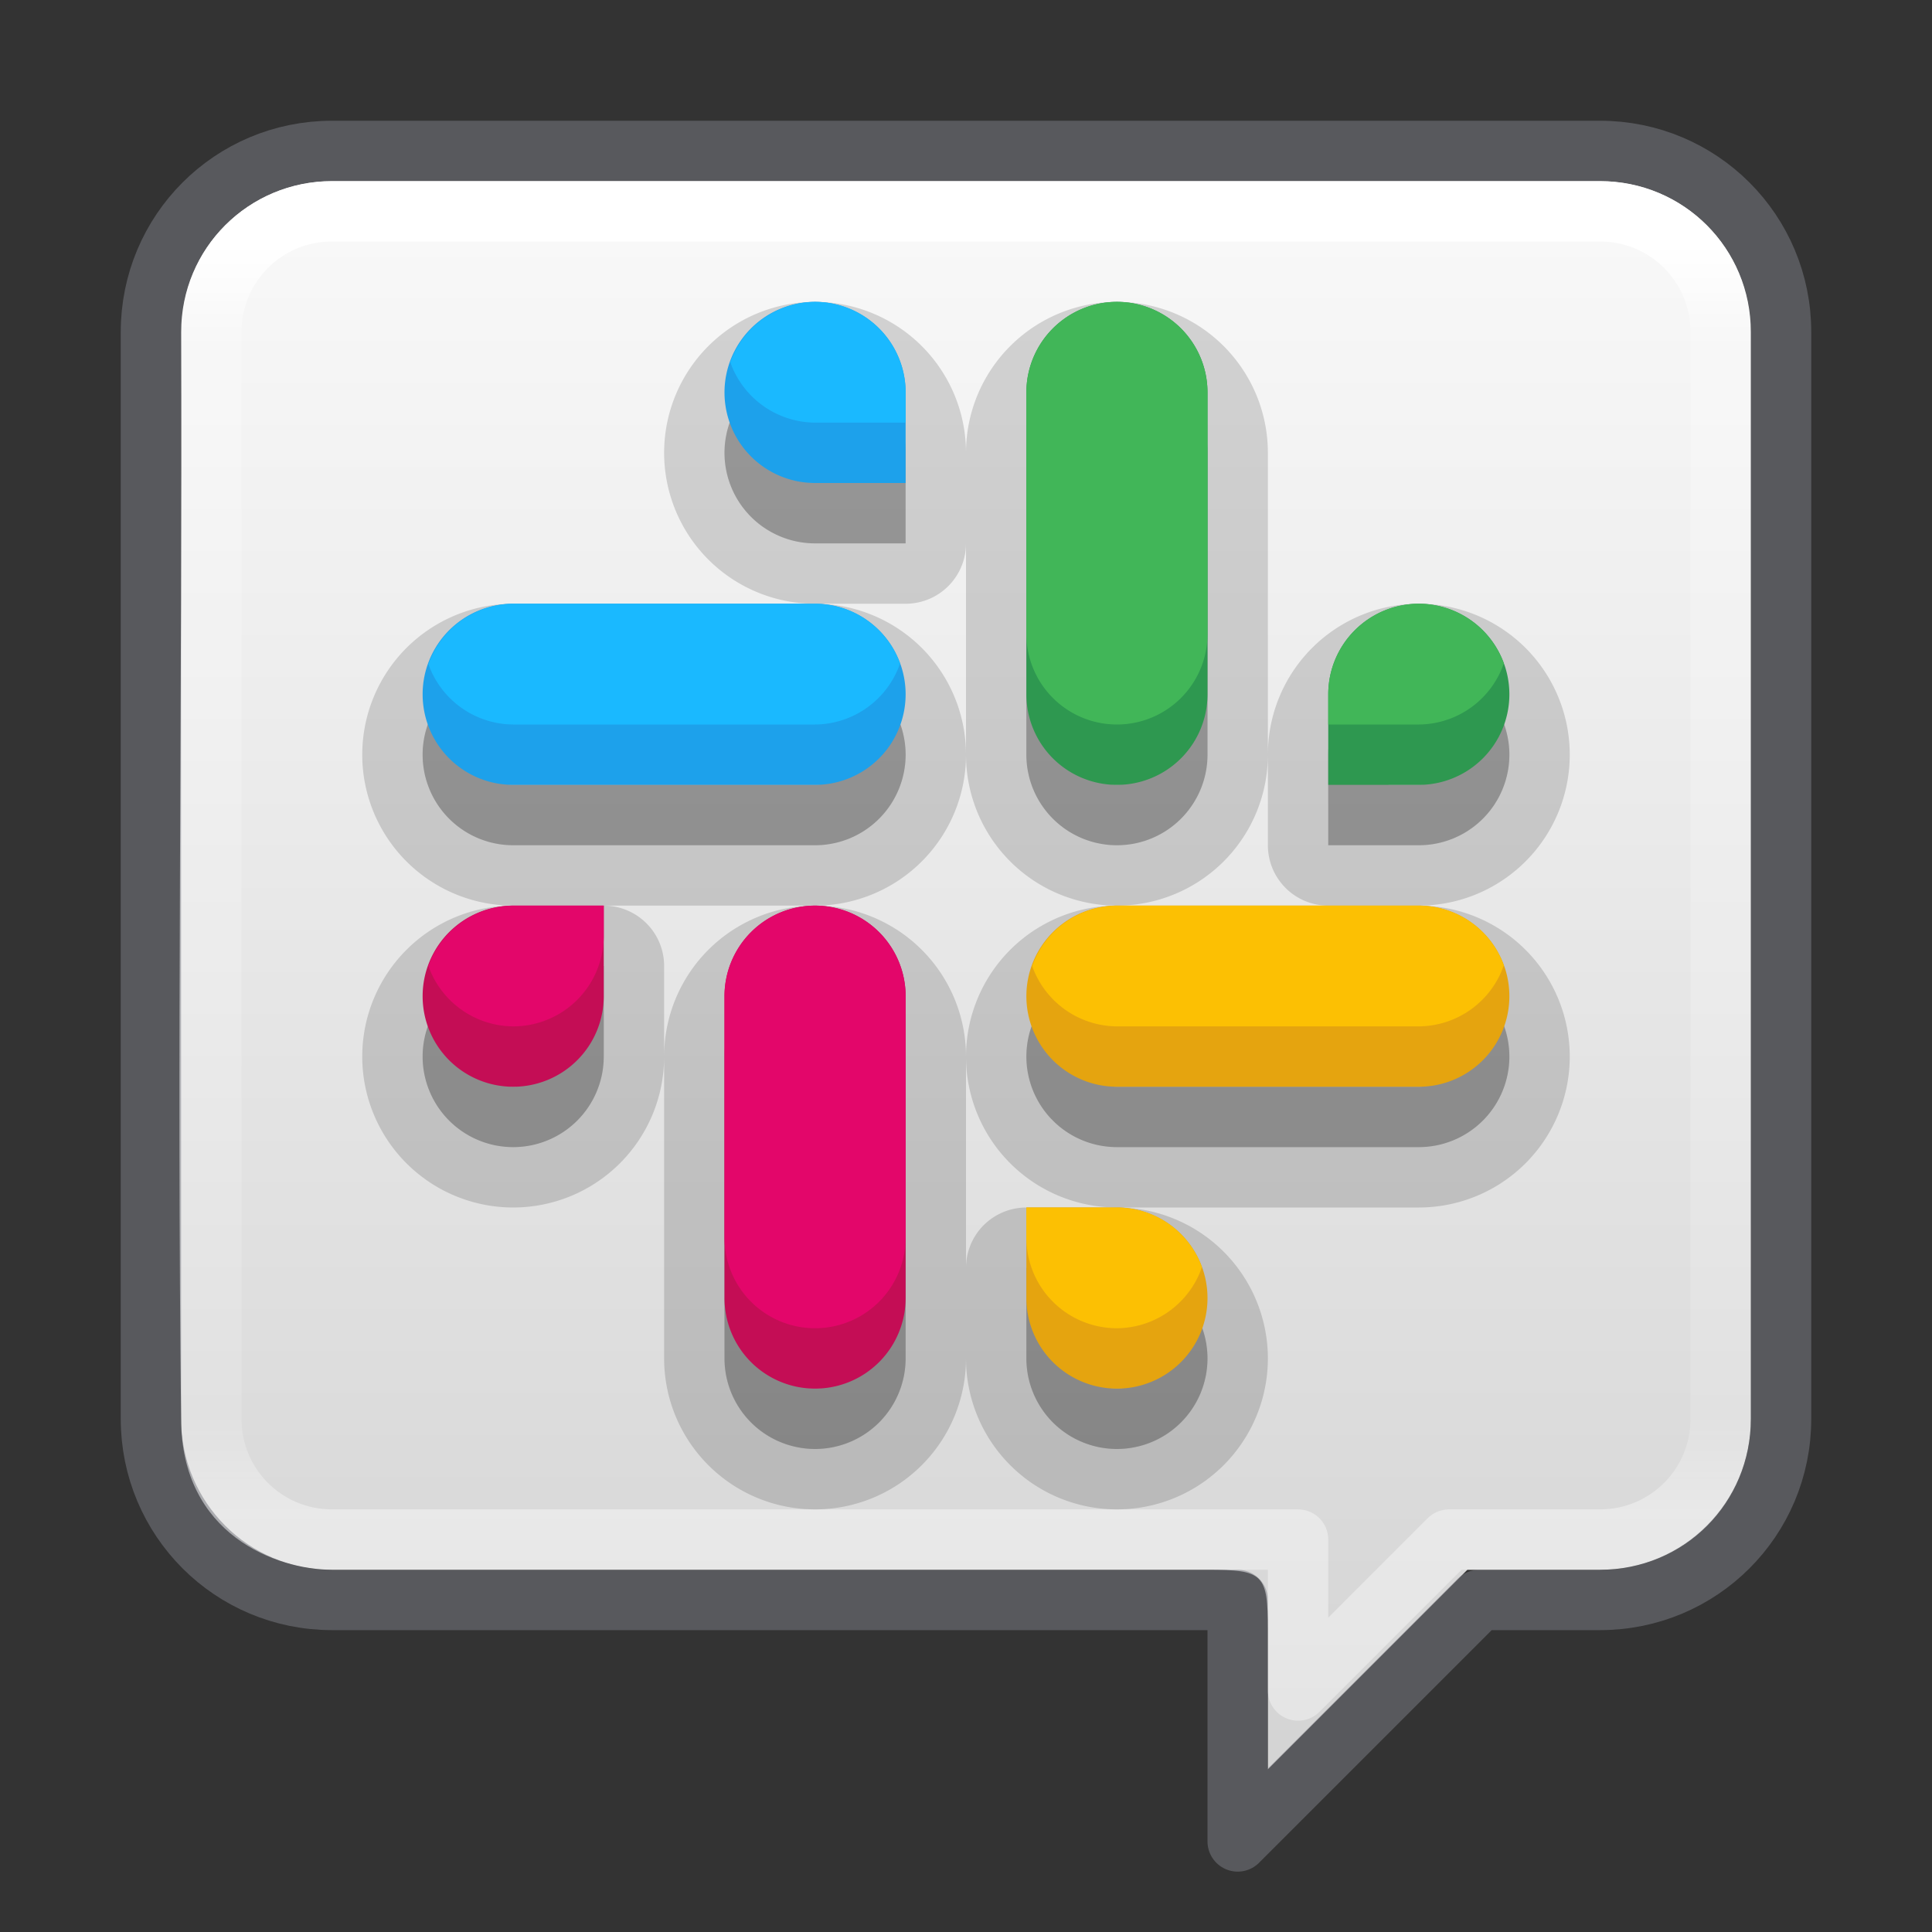 <?xml version="1.0" encoding="UTF-8" standalone="no"?>
<svg
   version="1.1"
   width="32"
   height="32"
   id="svg6860"
   xml:space="preserve"
   sodipodi:docname="slack.svg"
   inkscape:version="1.4.2 (ebf0e940d0, 2025-05-08)"
   xmlns:inkscape="http://www.inkscape.org/namespaces/inkscape"
   xmlns:sodipodi="http://sodipodi.sourceforge.net/DTD/sodipodi-0.dtd"
   xmlns:xlink="http://www.w3.org/1999/xlink"
   xmlns="http://www.w3.org/2000/svg"
   xmlns:svg="http://www.w3.org/2000/svg"
   xmlns:rdf="http://www.w3.org/1999/02/22-rdf-syntax-ns#"
   xmlns:cc="http://creativecommons.org/ns#"
   xmlns:dc="http://purl.org/dc/elements/1.1/"><rect width="100%" height="100%" fill="#333333" stroke="none"/><sodipodi:namedview
     id="namedview1"
     pagecolor="#ffffff"
     bordercolor="#000000"
     borderopacity="0.25"
     inkscape:showpageshadow="2"
     inkscape:pageopacity="0.0"
     inkscape:pagecheckerboard="0"
     inkscape:deskcolor="#d1d1d1"
     showgrid="false"
     inkscape:zoom="29.163511"
     inkscape:cx="19.442103"
     inkscape:cy="12.155601"
     inkscape:current-layer="svg6860"><inkscape:page
       x="0"
       y="0"
       width="32"
       height="32"
       id="page4"
       margin="0"
       bleed="0" /><inkscape:grid
       id="grid4"
       units="px"
       originx="-42"
       originy="0"
       spacingx="0.5"
       spacingy="0.5"
       empcolor="#0099e5"
       empopacity="0.302"
       color="#0099e5"
       opacity="0.078"
       empspacing="2"
       enabled="true"
       visible="false" /></sodipodi:namedview><defs
     id="defs6862"><inkscape:path-effect
       effect="offset"
       id="path-effect4"
       is_visible="true"
       lpeversion="1.3"
       linejoin_type="miter"
       unit="px"
       offset="-0.5"
       miter_limit="4"
       attempt_force_join="false"
       update_on_knot_move="true" /><linearGradient
       id="linearGradient4"><stop
         id="stop1"
         style="stop-color:#ffffff;stop-opacity:1"
         offset="0" /><stop
         id="stop2"
         style="stop-color:#ffffff;stop-opacity:0.235"
         offset="0.063" /><stop
         id="stop3"
         style="stop-color:#ffffff;stop-opacity:0.157"
         offset="0.938" /><stop
         id="stop4"
         style="stop-color:#ffffff;stop-opacity:0.392"
         offset="1" /></linearGradient><linearGradient
       id="linearGradient3688-166-749-6"><stop
         id="stop2883-8"
         style="stop-color:#181818;stop-opacity:1"
         offset="0" /><stop
         id="stop2885-3"
         style="stop-color:#181818;stop-opacity:0"
         offset="1" /></linearGradient><linearGradient
       id="linearGradient3702-501-757-3"><stop
         id="stop2895-3"
         style="stop-color:#181818;stop-opacity:0"
         offset="0" /><stop
         id="stop2897-28"
         style="stop-color:#181818;stop-opacity:1"
         offset="0.5" /><stop
         id="stop2899-8"
         style="stop-color:#181818;stop-opacity:0"
         offset="1" /></linearGradient><radialGradient
       cx="4.993"
       cy="43.5"
       r="2.5"
       fx="4.993"
       fy="43.5"
       id="radialGradient2976-3-3"
       xlink:href="#linearGradient3688-166-749-6"
       gradientUnits="userSpaceOnUse"
       gradientTransform="matrix(2.004,0,0,1.4,27.988,-17.4)" /><radialGradient
       cx="4.993"
       cy="43.5"
       r="2.5"
       fx="4.993"
       fy="43.5"
       id="radialGradient2978-2-5"
       xlink:href="#linearGradient3688-166-749-6"
       gradientUnits="userSpaceOnUse"
       gradientTransform="matrix(2.004,0,0,1.4,-20.012,-104.4)" /><linearGradient
       xlink:href="#linearGradient4-6"
       id="linearGradient930-9-2"
       x1="16"
       y1="3"
       x2="16"
       y2="29"
       gradientUnits="userSpaceOnUse"
       gradientTransform="translate(4.1936035e-6)" /><linearGradient
       x1="24"
       y1="6.24"
       x2="24"
       y2="41.76"
       id="linearGradient4161-0-2"
       xlink:href="#linearGradient4"
       gradientUnits="userSpaceOnUse"
       gradientTransform="matrix(0.676,0,0,0.676,-0.216,-0.216)" /><linearGradient
       xlink:href="#linearGradient3702-501-757-3"
       id="linearGradient963"
       gradientUnits="userSpaceOnUse"
       x1="25.058"
       y1="47.028"
       x2="25.058"
       y2="39.999" /><style
       id="style1">.g{fill:#000;}.g,.h,.i{stroke-width:0px;}.h{fill:url(#e);}.i{fill:#fff;}</style><style
       id="style1-7">.g{fill:#000;}.g,.h,.i{stroke-width:0px;}.h{fill:url(#e);}.i{fill:#fff;}</style><style
       id="style1-5">.g{fill:#000;}.g,.h,.i{stroke-width:0px;}.h{fill:url(#e);}.i{fill:#fff;}</style><linearGradient
       id="linearGradient4-6"><stop
         style="stop-color:#fafafa;stop-opacity:1;"
         offset="0"
         id="stop4-7" /><stop
         style="stop-color:#d4d4d4;stop-opacity:1;"
         offset="1"
         id="stop5" /></linearGradient><style
       id="style1-53">.g{fill:#000;}.g,.h,.i{stroke-width:0px;}.h{fill:url(#e);}.i{fill:#fff;}</style><style
       id="style1-6">.cls-1{fill:#fff;}</style><style
       id="style1-67">.cls-1{fill:#fff;}</style><linearGradient
       id="linearGradient30"><stop
         style="stop-color:#ffffff;stop-opacity:1;"
         offset="0"
         id="stop30" /><stop
         style="stop-color:#fafafa;stop-opacity:0;"
         offset="1"
         id="stop31" /></linearGradient><linearGradient
       id="linearGradient22"><stop
         id="stop13"
         style="stop-color:#ffffff;stop-opacity:1"
         offset="0" /><stop
         id="stop20"
         style="stop-color:#ffffff;stop-opacity:0.235"
         offset="0.135" /><stop
         id="stop21"
         style="stop-color:#ffffff;stop-opacity:0.157"
         offset="0.865" /><stop
         id="stop22"
         style="stop-color:#ffffff;stop-opacity:0.392"
         offset="1" /></linearGradient><style
       id="style1-0">.g{fill:#000;}.g,.h,.i{stroke-width:0px;}.h{fill:url(#e);}.i{fill:#fff;}</style><style
       id="style1-7-36">.g{fill:#000;}.g,.h,.i{stroke-width:0px;}.h{fill:url(#e);}.i{fill:#fff;}</style><style
       id="style1-5-1">.g{fill:#000;}.g,.h,.i{stroke-width:0px;}.h{fill:url(#e);}.i{fill:#fff;}</style><style
       id="style1-53-0">.g{fill:#000;}.g,.h,.i{stroke-width:0px;}.h{fill:url(#e);}.i{fill:#fff;}</style><style
       id="style1-6-63">.cls-1{fill:#fff;}</style><style
       id="style1-67-2">.cls-1{fill:#fff;}</style><style
       id="style1-675">.g{fill:#000;}.g,.h,.i{stroke-width:0px;}.h{fill:url(#e);}.i{fill:#fff;}</style><style
       id="style1-7-3">.g{fill:#000;}.g,.h,.i{stroke-width:0px;}.h{fill:url(#e);}.i{fill:#fff;}</style><style
       id="style1-5-5">.g{fill:#000;}.g,.h,.i{stroke-width:0px;}.h{fill:url(#e);}.i{fill:#fff;}</style><linearGradient
       id="linearGradient2-5"><stop
         style="stop-color:#5865f2;stop-opacity:1;"
         offset="0"
         id="stop3-3" /><stop
         style="stop-color:#1f30f4;stop-opacity:1;"
         offset="1"
         id="stop4-5" /></linearGradient><style
       id="style1-3">.g{fill:#000;}.g,.h,.i{stroke-width:0px;}.h{fill:url(#e);}.i{fill:#fff;}</style><style
       id="style1-6-6">.cls-1{fill:#fff;}</style><style
       id="style1-70">.g{fill:#000;}.g,.h,.i{stroke-width:0px;}.h{fill:url(#e);}.i{fill:#fff;}</style><style
       id="style1-6-3">.cls-1{fill:#fff;}</style><linearGradient
       id="linearGradient3820-7-2-2"><stop
         offset="0"
         style="stop-color:#3d3d3d;stop-opacity:1"
         id="stop3822-2-6-36" /><stop
         offset="0.5"
         style="stop-color:#686868;stop-opacity:0.498"
         id="stop3864-8-7-6" /><stop
         offset="1"
         style="stop-color:#686868;stop-opacity:0"
         id="stop3824-1-2-4" /></linearGradient><radialGradient
       cx="99.157"
       cy="186.171"
       r="62.769"
       fx="99.157"
       fy="186.171"
       id="radialGradient3108-6"
       xlink:href="#linearGradient3820-7-2-2"
       gradientUnits="userSpaceOnUse"
       gradientTransform="matrix(0.215,0,0,0.068,-5.314,15.117)" /><linearGradient
       xlink:href="#linearGradient22"
       id="linearGradient13"
       x1="16"
       y1="3"
       x2="16"
       y2="29"
       gradientUnits="userSpaceOnUse"
       gradientTransform="translate(0,-34)" /><linearGradient
       xlink:href="#linearGradient4-6"
       id="linearGradient29"
       x1="16"
       y1="3"
       x2="16"
       y2="30"
       gradientUnits="userSpaceOnUse"
       gradientTransform="translate(0,-34)" /><linearGradient
       xlink:href="#linearGradient30"
       id="linearGradient31"
       x1="25.003"
       y1="30.933"
       x2="23.779"
       y2="27.459"
       gradientUnits="userSpaceOnUse"
       gradientTransform="translate(0,-34)" /><style
       id="style1-37">.g{fill:#000;}.g,.h,.i{stroke-width:0px;}.h{fill:url(#e);}.i{fill:#fff;}</style><style
       id="style1-7-5">.g{fill:#000;}.g,.h,.i{stroke-width:0px;}.h{fill:url(#e);}.i{fill:#fff;}</style><style
       id="style1-5-9">.g{fill:#000;}.g,.h,.i{stroke-width:0px;}.h{fill:url(#e);}.i{fill:#fff;}</style><style
       id="style1-53-2">.g{fill:#000;}.g,.h,.i{stroke-width:0px;}.h{fill:url(#e);}.i{fill:#fff;}</style><style
       id="style1-6-2">.cls-1{fill:#fff;}</style><style
       id="style1-67-8">.cls-1{fill:#fff;}</style><style
       id="style1-675-9">.g{fill:#000;}.g,.h,.i{stroke-width:0px;}.h{fill:url(#e);}.i{fill:#fff;}</style><style
       id="style1-7-3-7">.g{fill:#000;}.g,.h,.i{stroke-width:0px;}.h{fill:url(#e);}.i{fill:#fff;}</style><style
       id="style1-5-5-3">.g{fill:#000;}.g,.h,.i{stroke-width:0px;}.h{fill:url(#e);}.i{fill:#fff;}</style><style
       id="style1-3-2">.g{fill:#000;}.g,.h,.i{stroke-width:0px;}.h{fill:url(#e);}.i{fill:#fff;}</style><style
       id="style1-6-6-9">.cls-1{fill:#fff;}</style><style
       id="style1-70-3">.g{fill:#000;}.g,.h,.i{stroke-width:0px;}.h{fill:url(#e);}.i{fill:#fff;}</style><style
       id="style1-6-3-1">.cls-1{fill:#fff;}</style><radialGradient
       cx="99.157"
       cy="186.171"
       r="62.769"
       fx="99.157"
       fy="186.171"
       id="radialGradient3108-6-8"
       xlink:href="#linearGradient3820-7-2-2"
       gradientUnits="userSpaceOnUse"
       gradientTransform="matrix(0.215,0,0,0.068,-5.314,15.117)" /><linearGradient
       xlink:href="#linearGradient22"
       id="linearGradient13-4"
       x1="16"
       y1="3"
       x2="16"
       y2="29"
       gradientUnits="userSpaceOnUse"
       gradientTransform="translate(0,-33)" /><linearGradient
       xlink:href="#linearGradient2-5"
       id="linearGradient29-5"
       x1="16"
       y1="3"
       x2="16"
       y2="30"
       gradientUnits="userSpaceOnUse"
       gradientTransform="translate(0,-33)" /><linearGradient
       id="linearGradient4-0"><stop
         id="stop1-3"
         style="stop-color:#ffffff;stop-opacity:1"
         offset="0" /><stop
         id="stop2-6"
         style="stop-color:#ffffff;stop-opacity:0.235"
         offset="0.071" /><stop
         id="stop3-1"
         style="stop-color:#ffffff;stop-opacity:0.157"
         offset="0.929" /><stop
         id="stop4-0"
         style="stop-color:#ffffff;stop-opacity:0.392"
         offset="1" /></linearGradient><linearGradient
       id="linearGradient870"><stop
         id="stop866"
         offset="0"
         style="stop-color:#cd9ef7;stop-opacity:1" /><stop
         id="stop868"
         offset="1"
         style="stop-color:#a56de2;stop-opacity:1" /></linearGradient><linearGradient
       xlink:href="#linearGradient2-5"
       id="linearGradient930-9-2-6"
       x1="17"
       y1="2.5"
       x2="17"
       y2="29"
       gradientUnits="userSpaceOnUse"
       gradientTransform="translate(42)" /><linearGradient
       x1="24"
       y1="6.24"
       x2="24"
       y2="37.32"
       id="linearGradient4161-0-2-3"
       xlink:href="#linearGradient4-0"
       gradientUnits="userSpaceOnUse"
       gradientTransform="matrix(0.676,0,0,0.676,41.784,-0.216)" /><linearGradient
       inkscape:collect="always"
       xlink:href="#linearGradient4-0"
       id="linearGradient2"
       gradientUnits="userSpaceOnUse"
       gradientTransform="matrix(0.676,0,0,0.676,-0.216,-0.216)"
       x1="24"
       y1="6.24"
       x2="24"
       y2="37.32" /><linearGradient
       inkscape:collect="always"
       xlink:href="#linearGradient4-6"
       id="linearGradient3"
       gradientUnits="userSpaceOnUse"
       gradientTransform="translate(4e-6)"
       x1="17"
       y1="2.5"
       x2="17"
       y2="29" /></defs><path
     id="path3"
     style="color:#000000;font-variation-settings:normal;display:inline;overflow:visible;visibility:visible;opacity:1;vector-effect:none;fill:url(#linearGradient3);fill-rule:nonzero;stroke:none;stroke-width:1;stroke-linecap:butt;stroke-linejoin:round;stroke-miterlimit:4;stroke-dasharray:none;stroke-dashoffset:0;stroke-opacity:0.502;marker:none;enable-background:accumulate;stop-color:#000000;stop-opacity:1"
     d="M 5.5,3 C 4.12,3 3,4.107 3,5.5 3.02,11.446 2.929,17.557 3,23.5 3,25.419 4.582,26 5.5,26 H 20 c 0.928,0 1,0.07 1,1 v 2.306 L 24.305,26 H 26.5 C 27.902,26 29,24.889 29,23.5 V 5.5 C 29,4.12 27.896,3 26.5,3 Z"
     sodipodi:nodetypes="ccccccccccccc" /><path
     id="path1"
     style="color:#000000;font-variation-settings:normal;display:inline;overflow:visible;visibility:visible;opacity:1;vector-effect:none;fill:none;fill-opacity:1;fill-rule:nonzero;stroke:#7e8087;stroke-width:1;stroke-linecap:butt;stroke-linejoin:round;stroke-miterlimit:4;stroke-dasharray:none;stroke-dashoffset:0;stroke-opacity:0.502;marker:none;enable-background:accumulate;stop-color:#000000;stop-opacity:1"
     d="m 5.5,2.5 c -1.662,0 -3,1.338 -3,3 v 18 c 0,1.662 1.338,3 3,3 h 15 v 4 l 4,-4 h 2 c 1.662,0 3,-1.338 3,-3 v -18 c 0,-1.662 -1.338,-3 -3,-3 z" /><path
     id="path2"
     style="opacity:1;fill:none;stroke:url(#linearGradient2);stroke-width:1;stroke-linecap:round;stroke-linejoin:round;stroke-miterlimit:4;stroke-dasharray:none;stroke-dashoffset:0;stroke-opacity:1"
     d="m 5.5,3.5 c -1.108,0 -2,0.892 -2,2 v 18 c 0,1.108 0.892,2 2,2 h 16 V 28 L 24,25.5 h 2.5 c 1.108,0 2,-0.892 2,-2 v -18 c 0,-1.108 -0.892,-2 -2,-2 z"
     sodipodi:nodetypes="sssscccsssss" /><path
     id="path30-4"
     style="opacity:0.15;fill:#000000;fill-opacity:1;stroke:#000000;stroke-width:2;stroke-linejoin:round;stroke-opacity:1"
     d="M 13.5,6 A 1.5,1.5 0 0 0 12,7.5 1.5,1.5 0 0 0 13.5,9 H 15 V 7.5 A 1.5,1.5 0 0 0 13.5,6 Z m 5,0 A 1.5,1.5 0 0 0 17,7.5 v 5 A 1.5,1.5 0 0 0 18.5,14 1.5,1.5 0 0 0 20,12.5 v -5 A 1.5,1.5 0 0 0 18.5,6 Z m -10,5 A 1.5,1.5 0 0 0 7,12.5 1.5,1.5 0 0 0 8.5,14 h 5 A 1.5,1.5 0 0 0 15,12.5 1.5,1.5 0 0 0 13.5,11 Z m 15,0 A 1.5,1.5 0 0 0 22,12.5 V 14 h 1.5 A 1.5,1.5 0 0 0 25,12.5 1.5,1.5 0 0 0 23.5,11 Z m -15,5 A 1.5,1.5 0 0 0 7,17.5 1.5,1.5 0 0 0 8.5,19 1.5,1.5 0 0 0 10,17.5 V 16 Z m 5,0 A 1.5,1.5 0 0 0 12,17.5 v 5 A 1.5,1.5 0 0 0 13.5,24 1.5,1.5 0 0 0 15,22.5 v -5 A 1.5,1.5 0 0 0 13.5,16 Z m 5,0 A 1.5,1.5 0 0 0 17,17.5 1.5,1.5 0 0 0 18.5,19 h 5 A 1.5,1.5 0 0 0 25,17.5 1.5,1.5 0 0 0 23.5,16 Z M 17,21 v 1.5 A 1.5,1.5 0 0 0 18.5,24 1.5,1.5 0 0 0 20,22.5 1.5,1.5 0 0 0 18.5,21 Z" /><path
     id="path40-7"
     style="opacity:0.15;fill:#000000;fill-opacity:1;stroke:none;stroke-width:2;stroke-linejoin:round;stroke-opacity:1"
     d="M 13.5,6 A 1.5,1.5 0 0 0 12,7.5 1.5,1.5 0 0 0 13.5,9 H 15 V 7.5 A 1.5,1.5 0 0 0 13.5,6 Z m 5,0 A 1.5,1.5 0 0 0 17,7.5 v 5 A 1.5,1.5 0 0 0 18.5,14 1.5,1.5 0 0 0 20,12.5 v -5 A 1.5,1.5 0 0 0 18.5,6 Z m -10,5 A 1.5,1.5 0 0 0 7,12.5 1.5,1.5 0 0 0 8.5,14 h 5 A 1.5,1.5 0 0 0 15,12.5 1.5,1.5 0 0 0 13.5,11 Z m 15,0 A 1.5,1.5 0 0 0 22,12.5 V 14 h 1.5 A 1.5,1.5 0 0 0 25,12.5 1.5,1.5 0 0 0 23.5,11 Z m -15,5 A 1.5,1.5 0 0 0 7,17.5 1.5,1.5 0 0 0 8.5,19 1.5,1.5 0 0 0 10,17.5 V 16 Z m 5,0 A 1.5,1.5 0 0 0 12,17.5 v 5 A 1.5,1.5 0 0 0 13.5,24 1.5,1.5 0 0 0 15,22.5 v -5 A 1.5,1.5 0 0 0 13.5,16 Z m 5,0 A 1.5,1.5 0 0 0 17,17.5 1.5,1.5 0 0 0 18.5,19 h 5 A 1.5,1.5 0 0 0 25,17.5 1.5,1.5 0 0 0 23.5,16 Z M 17,21 v 1.5 A 1.5,1.5 0 0 0 18.5,24 1.5,1.5 0 0 0 20,22.5 1.5,1.5 0 0 0 18.5,21 Z" /><g
     id="g44-6"
     transform="translate(0,-2)"><g
       id="g42-5"><path
         id="path9-6"
         style="opacity:1;fill:#e5a40f;fill-opacity:1;stroke:none;stroke-width:2;stroke-linejoin:round"
         d="M 18.5,17 A 1.5,1.5 0 0 0 17,18.5 1.5,1.5 0 0 0 18.5,20 h 5 A 1.5,1.5 0 0 0 25,18.5 1.5,1.5 0 0 0 23.5,17 Z M 17,22 v 1.5 A 1.5,1.5 0 0 0 18.5,25 1.5,1.5 0 0 0 20,23.5 1.5,1.5 0 0 0 18.5,22 Z" /><path
         id="path24-9"
         style="opacity:1;fill:#fcc003;fill-opacity:1;stroke:none;stroke-width:2;stroke-linejoin:round"
         d="M 18.5,17 A 1.5,1.5 0 0 0 17.096,18 1.5,1.5 0 0 0 18.5,19 h 5 A 1.5,1.5 0 0 0 24.908,17.988 1.5,1.5 0 0 0 23.5,17 Z M 17,22 v 0.5 A 1.5,1.5 0 0 0 18.5,24 1.5,1.5 0 0 0 19.908,22.988 1.5,1.5 0 0 0 18.5,22 Z" /></g><g
       id="g43-3"><path
         id="path12-7"
         style="opacity:1;fill:#c40d55;fill-opacity:1;stroke:none;stroke-width:2;stroke-linejoin:round"
         d="M 8.5,17 A 1.5,1.5 0 0 0 7,18.5 1.5,1.5 0 0 0 8.5,20 1.5,1.5 0 0 0 10,18.5 V 17 Z m 5,0 A 1.5,1.5 0 0 0 12,18.5 v 5 A 1.5,1.5 0 0 0 13.5,25 1.5,1.5 0 0 0 15,23.5 v -5 A 1.5,1.5 0 0 0 13.5,17 Z" /><path
         id="path25-4"
         style="opacity:1;fill:#e3066a;fill-opacity:1;stroke:none;stroke-width:2;stroke-linejoin:round"
         d="M 8.5,17 A 1.5,1.5 0 0 0 7.096,18 1.5,1.5 0 0 0 8.5,19 1.5,1.5 0 0 0 10,17.5 V 17 Z m 5,0 A 1.5,1.5 0 0 0 12,18.5 v 4 A 1.5,1.5 0 0 0 13.5,24 1.5,1.5 0 0 0 15,22.5 v -4 A 1.5,1.5 0 0 0 13.5,17 Z" /></g><g
       id="g41-5"><path
         id="path15-2"
         style="opacity:1;fill:#1da1eb;fill-opacity:1;stroke:none;stroke-width:2;stroke-linejoin:round"
         d="M 13.5,7 A 1.5,1.5 0 0 0 12,8.5 1.5,1.5 0 0 0 13.5,10 H 15 V 8.5 A 1.5,1.5 0 0 0 13.5,7 Z m -5,5 A 1.5,1.5 0 0 0 7,13.5 1.5,1.5 0 0 0 8.5,15 h 5 A 1.5,1.5 0 0 0 15,13.5 1.5,1.5 0 0 0 13.5,12 Z" /><path
         id="path26-5"
         style="opacity:1;fill:#1ab9ff;fill-opacity:1;stroke:none;stroke-width:2;stroke-linejoin:round"
         d="M 13.5,7 A 1.5,1.5 0 0 0 12.096,8 1.5,1.5 0 0 0 13.5,9 H 15 V 8.5 A 1.5,1.5 0 0 0 13.5,7 Z m -5,5 A 1.5,1.5 0 0 0 7.096,13 1.5,1.5 0 0 0 8.5,14 h 5 A 1.5,1.5 0 0 0 14.908,12.988 1.5,1.5 0 0 0 13.5,12 Z" /></g><g
       id="g40-4"><path
         id="path5-7"
         style="opacity:1;fill:#2e9850;fill-opacity:1;stroke:none;stroke-width:2;stroke-linejoin:round"
         d="M 18.5,7 A 1.5,1.5 0 0 0 17,8.5 v 5 A 1.5,1.5 0 0 0 18.5,15 1.5,1.5 0 0 0 20,13.5 v -5 A 1.5,1.5 0 0 0 18.5,7 Z m 5,5 A 1.5,1.5 0 0 0 22,13.5 V 15 h 1.5 A 1.5,1.5 0 0 0 25,13.5 1.5,1.5 0 0 0 23.5,12 Z" /><path
         id="path29-4"
         style="opacity:1;fill:#41b658;fill-opacity:1;stroke:none;stroke-width:2;stroke-linejoin:round"
         d="M 18.5,7 A 1.5,1.5 0 0 0 17,8.5 v 4 A 1.5,1.5 0 0 0 18.5,14 1.5,1.5 0 0 0 20,12.5 v -4 A 1.5,1.5 0 0 0 18.5,7 Z m 5,5 A 1.5,1.5 0 0 0 22,13.5 V 14 h 1.5 A 1.5,1.5 0 0 0 24.908,12.988 1.5,1.5 0 0 0 23.5,12 Z" /></g></g></svg>
